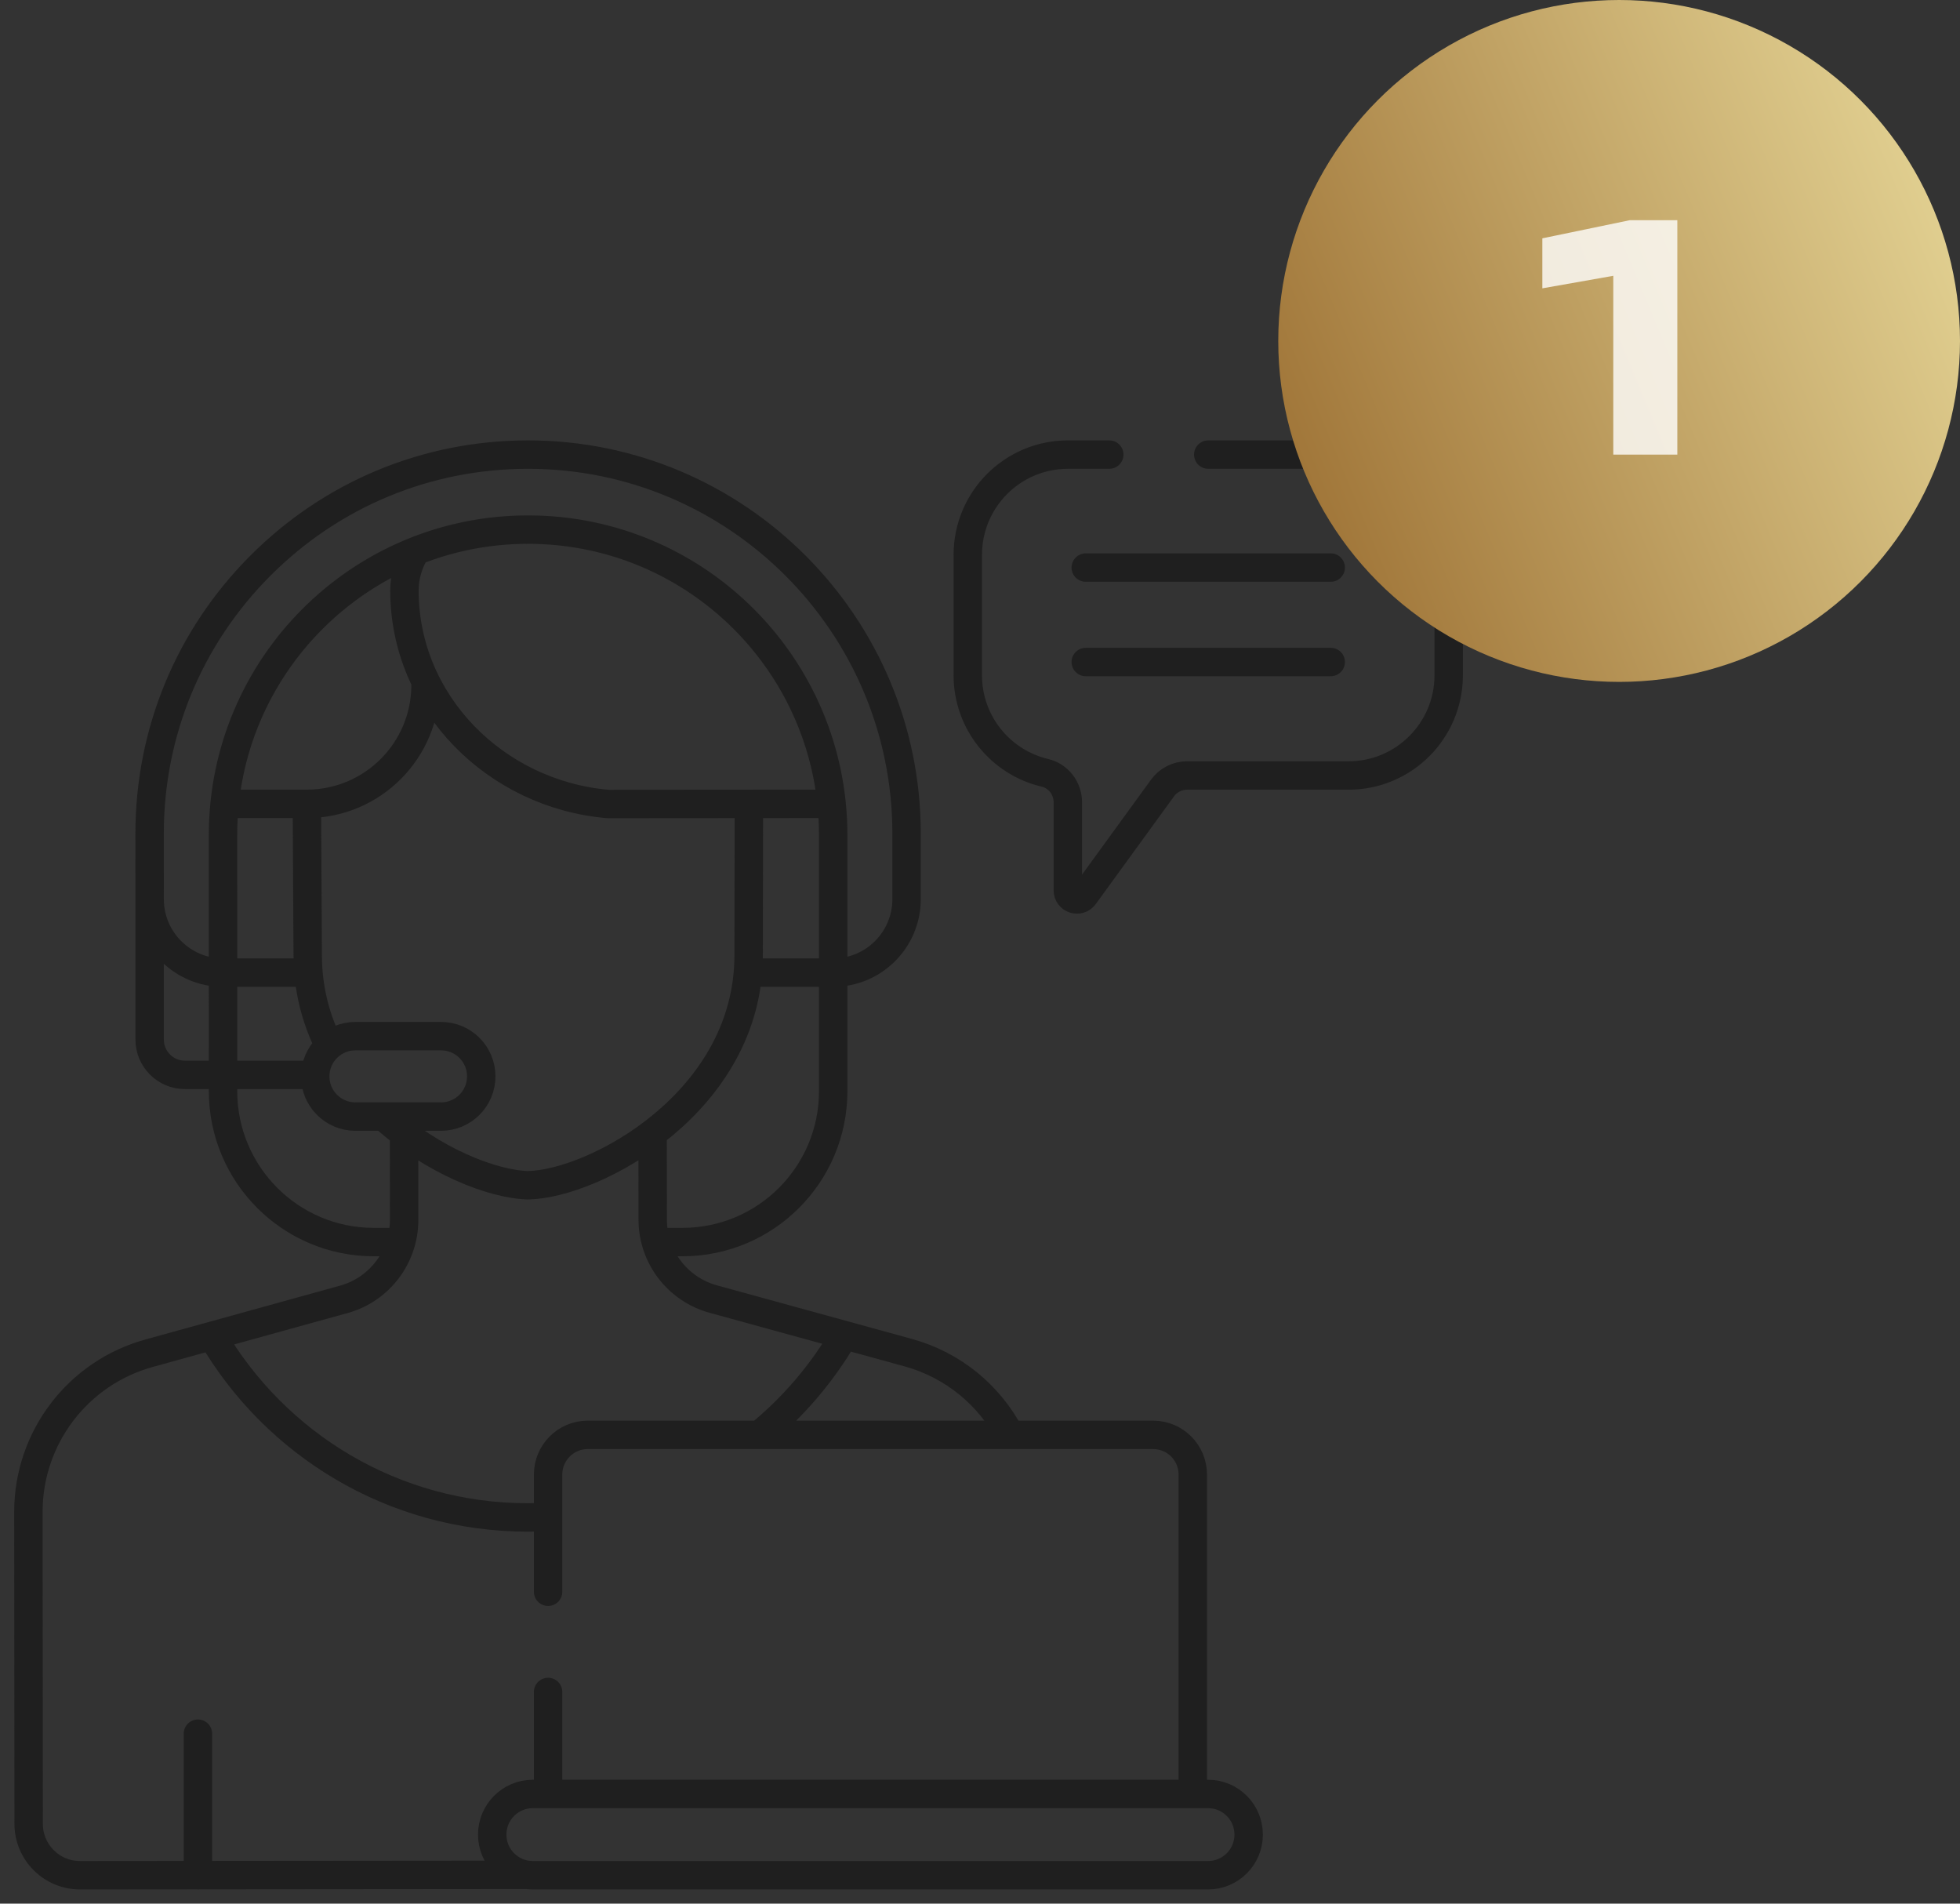 <svg width="69" height="67" viewBox="0 0 69 67" fill="none" xmlns="http://www.w3.org/2000/svg">
<rect x="0" y="0" width="69" height="67" fill="#333333" stroke="none"/>
<path d="M5.268 31.646V36.588C5.268 37.274 5.824 37.831 6.509 37.831H11.097M5.268 31.646L5.267 29.339C5.267 25.776 6.653 22.426 9.169 19.907C11.686 17.387 15.032 16 18.591 16C25.938 16 31.915 21.983 31.915 29.337L31.915 31.646C31.915 33.074 30.759 34.232 29.332 34.232M5.268 31.646C5.268 33.074 6.425 34.232 7.851 34.232M38.223 19.976H46.847M38.223 23.3H46.847M6.968 61.018V66M18.591 18.64C17.196 18.64 15.863 18.906 14.64 19.391C14.376 19.81 14.237 20.296 14.238 20.792C14.241 24.754 17.453 27.963 21.411 28.298L29.276 28.292C28.726 22.87 24.152 18.64 18.591 18.64ZM18.591 18.64C24.523 18.64 29.331 23.453 29.332 29.39L29.332 38.402C29.332 41.337 26.956 43.716 24.024 43.716H23.09M18.591 18.64C12.659 18.64 7.85 23.454 7.851 29.392L7.852 38.403C7.852 41.337 10.229 43.716 13.16 43.716H14.119M26.328 34.232H29.333M7.851 34.232H10.86M10.803 28.292C10.812 28.292 10.82 28.292 10.829 28.292H7.953M10.803 28.292C13.113 28.29 14.983 26.415 14.981 24.103M10.803 28.292L10.833 33.623C10.834 34.809 11.121 35.873 11.59 36.811M13.507 39.299C15.22 40.856 17.349 41.69 18.601 41.716C20.946 41.663 26.36 38.775 26.355 33.61L26.364 28.294M39.051 16H37.595C35.648 16 34.07 17.58 34.07 19.528V23.766C34.07 25.435 35.229 26.834 36.785 27.2C37.261 27.312 37.592 27.747 37.592 28.236V31.336C37.592 31.647 37.989 31.776 38.172 31.524L40.926 27.734C41.025 27.598 41.155 27.487 41.305 27.41C41.455 27.334 41.621 27.294 41.79 27.294H47.476C49.422 27.294 51 25.714 51 23.766V19.528C51 17.58 49.422 16 47.476 16H42.535M29.724 46.989L25.107 45.721C23.851 45.375 22.979 44.232 22.978 42.928L22.975 39.885M14.225 39.893L14.227 42.935C14.228 44.24 13.36 45.384 12.103 45.732L7.466 47.015M7.466 47.015C9.699 50.839 13.843 53.408 18.587 53.408C18.825 53.408 19.061 53.4 19.295 53.387M7.466 47.015L5.241 47.63C2.733 48.324 0.998 50.609 1 53.213L1.009 64.194C1.01 65.192 1.819 66.001 2.817 66L18.57 65.986M35.561 50.501C34.834 49.114 33.557 48.042 31.972 47.607L29.724 46.989C28.945 48.33 27.931 49.519 26.731 50.501M19.295 59.55V63.14M41.991 63.14V51.898C41.991 51.126 41.366 50.501 40.595 50.501H20.691C19.92 50.501 19.295 51.126 19.295 51.898V56.023M15.528 39.299H12.511C11.73 39.299 11.097 38.665 11.097 37.883C11.097 37.102 11.73 36.468 12.511 36.468H15.528C16.309 36.468 16.942 37.102 16.942 37.883C16.942 38.665 16.309 39.299 15.528 39.299ZM42.53 66H18.756C17.968 66 17.328 65.36 17.328 64.57C17.328 63.781 17.968 63.14 18.756 63.14H42.53C43.319 63.14 43.958 63.781 43.958 64.57C43.958 65.36 43.319 66 42.53 66Z" stroke="#1F1F1F" stroke-miterlimit="10" stroke-linecap="round" stroke-linejoin="round"/>
<circle cx="57" cy="12" r="12" fill="url(#paint0_linear_5_1771)"/>
<path opacity="0.8" d="M59.049 7.75V16H56.794V8.542L57.85 9.521L54.297 10.148V8.388L57.377 7.75H59.049Z" fill="white"/>
<defs>
<linearGradient id="paint0_linear_5_1771" x1="45" y1="16.5" x2="69" y2="6.5" gradientUnits="userSpaceOnUse">
<stop stop-color="#9F7437"/>
<stop offset="1" stop-color="#E3D293"/>
</linearGradient>
</defs>
</svg>
